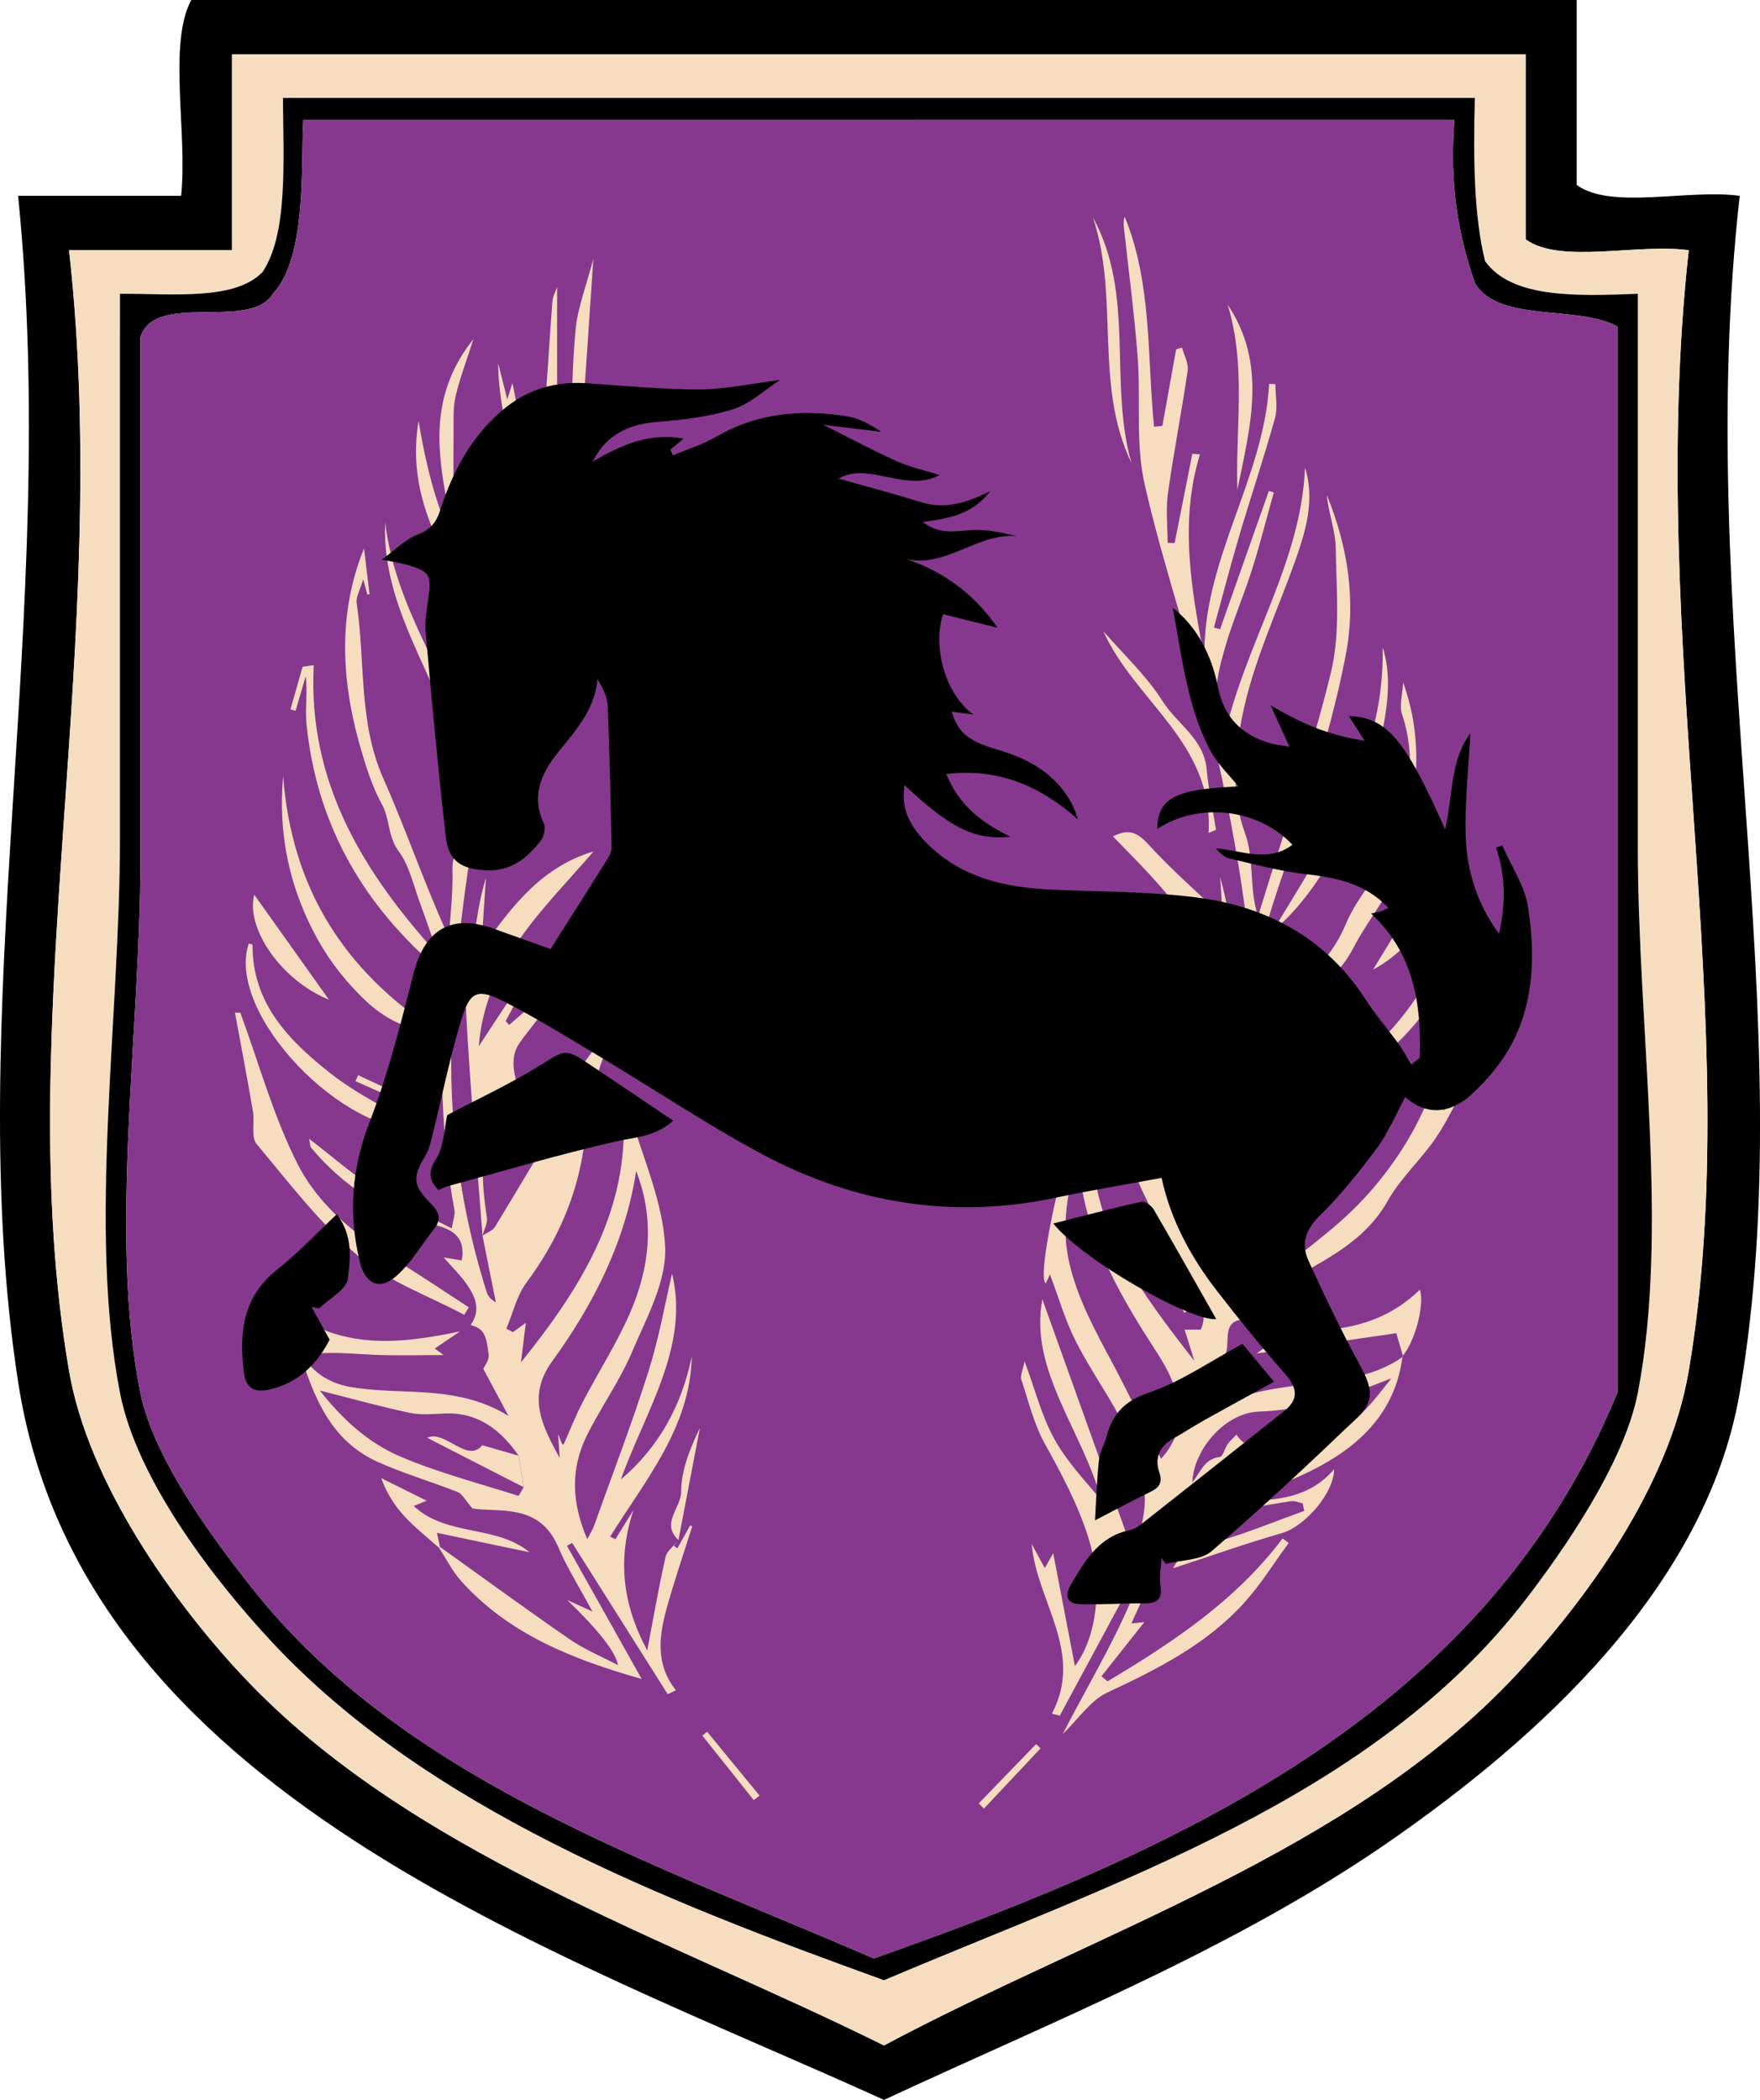 <?xml version="1.0" encoding="UTF-8"?>
<svg id="Calque_1" data-name="Calque 1" xmlns="http://www.w3.org/2000/svg" viewBox="0 0 462.89 552.11">
  <defs>
    <style>
      .cls-1 {
        fill: #85388d;
      }

      .cls-1, .cls-2, .cls-3 {
        fill-rule: evenodd;
      }

      .cls-2, .cls-4 {
        fill: #f7ddc0;
      }
    </style>
  </defs>
  <path class="cls-3" d="M414.68,0V48.63c9,6.61,29.43,1,42.87,2.86-12.45,110.65,16.78,216.84,0,314.68-8.88,51.79-54.21,91.53-91.09,117.28-41.21,28.78-89.36,47.86-133.96,68.66C146.33,512.9,21.39,471.41,4.76,363.31c-14.95-97.22,11.1-201.84,0-311.82H47.63c1.75-16.25-3.53-40,2.68-51.49H414.68ZM61.03,14.3v51.49H18.16c11.61,104.08-15.65,203.36,0,294.65,5.08,29.62,27.64,60.98,45.54,80.09,43.67,46.63,111.21,68.72,168.79,97.26,55.79-29.78,122.79-51,166.11-97.26,18.16-19.4,40.37-49.5,45.54-80.09,15.46-91.31-11.46-190.55,0-294.65-13.44-1.86-33.87,3.75-42.87-2.86V14.3H61.03Z"/>
  <path class="cls-2" d="M401.28,14.3V62.93c9,6.61,29.43,1,42.87,2.86-11.46,104.1,15.46,203.34,0,294.65-5.17,30.59-27.38,60.7-45.54,80.09-43.32,46.26-110.32,67.48-166.11,97.26-57.58-28.54-125.12-50.63-168.79-97.26-17.9-19.11-40.47-50.47-45.54-80.09-15.65-91.29,11.61-190.57,0-294.65H61.03V14.3H401.28ZM74.42,25.75c.11,17.28,1.3,35.72-5.36,45.77-7.25,7.51-23.26,5.68-37.51,5.72V220.27c0,48.12-8.44,102.25,0,145.9,4.47,23.1,25.08,49.65,40.19,65.79,40.56,43.31,102.11,67.48,160.76,88.68,60.71-25.76,128.64-47.84,168.78-100.12,9.5-12.37,25.84-35.54,29.48-54.35,8.29-42.87,0-95.86,0-143.04,0-48.28,0-95.56,0-145.89-16.7,.67-33.19,1.1-40.19-8.58-2.97-12.09-3.09-27.22-2.68-42.91H74.42Z"/>
  <path class="cls-3" d="M387.89,25.75c-.41,15.69-.29,30.82,2.68,42.91,7,9.69,23.49,9.25,40.19,8.58,0,50.33,0,97.62,0,145.89,0,47.18,8.29,100.17,0,143.04-3.64,18.81-19.98,41.98-29.48,54.35-40.14,52.28-108.08,74.36-168.78,100.12-58.65-21.19-120.2-45.37-160.76-88.68-15.11-16.14-35.72-42.69-40.19-65.79-8.44-43.65,0-97.78,0-145.9V77.24c14.25-.04,30.26,1.79,37.51-5.72,6.66-10.05,5.47-28.49,5.36-45.77H387.89ZM79.78,31.47c-.71,10.47,1.15,36.22-8.04,45.77-5.94,9.87-31.08-.76-34.83,11.44V225.99c0,46.22-8.38,98.51,0,140.18,3.6,17.9,20.26,39.87,29.47,51.49,39.86,50.33,104.73,71.83,163.43,97.26,83.96-29.55,161.45-66.01,195.58-148.75V85.82c-10.7-5.74-31.35-.86-37.5-11.44-4.08-11.86-6.79-25.18-5.36-42.91H79.78Z"/>
  <path class="cls-1" d="M382.53,31.47c-1.42,17.73,1.28,31.05,5.36,42.91,6.16,10.59,26.8,5.71,37.5,11.44V366.17c-34.13,82.74-111.62,119.2-195.58,148.75-58.7-25.43-123.56-46.93-163.43-97.26-9.21-11.62-25.87-33.59-29.47-51.49-8.38-41.67,0-93.96,0-140.18V88.68c3.75-12.2,28.89-1.57,34.83-11.44,9.19-9.55,7.33-35.29,8.04-45.77H382.53Z"/>
  <g>
    <path class="cls-4" d="M368.88,356.55c-1.88,15.02-11.55,23.93-24.2,30.22-5.89,2.93-12.17,5.06-18.16,7.87,8.97-.12,17.79-.65,24.37-8.37-.03,6.35-7.78,15.08-13.64,16.78-9.96,2.89-19.75,6.35-28.73,9.28,1.68-3.41,4.63-4.91,12.09-7.12,7.59-2.25,14.95-5.28,22.41-7.96l-.41-2c-1.03-.2-2.11-.7-3.08-.55-7.13,1.14-14.27,2.28-21.36,3.67-6.38,1.25-10.62,5.06-13.01,11.21-2.22,5.71-4.92,11.23-7.59,17.25,1.38-.14,2.38-.23,3.39-.33-3.83,4.84-7.55,9.54-11.27,14.23,.53,.44,1.06,.88,1.59,1.33,17.17-10.23,33.73-21.24,46.05-37.56,.53,.39,1.07,.78,1.6,1.17-3.84,5.24-7.28,10.83-11.61,15.63-9.93,11.03-22.88,17.53-36.14,23.73-4.36,2.04-7.44,6.81-11.66,10.86,8.33-16.21,17.96-31.32,22.82-48.58-7.87,14.59-15.74,29.18-23.61,43.77-.69-.17-1.39-.33-2.08-.5,8.58-16.3-4.03-29.48-5.3-44.6,1.13,2.07,2.2,4.04,3.45,6.32,.58-1.03,1.04-1.86,2.2-3.93,2.07,10.77,3.91,20.33,5.71,29.68,5.94-7.91,7.44-21.56,3.46-34.01-2.83-8.85-7.01-16.55-11.39-24.48-2.87-5.18-4.29-11.17-6.17-16.87-.31-.95,.36-2.22,.86-4.78,2.84,7.67,4.51,14.37,7.72,20.24,3.23,5.91,7.99,10.99,12.49,16.29-4.95-18.35-19.09-34.18-15.53-52.83,7.4,20.64,15.41,42.97,23.58,65.77,5.76-10.99,3.37-21.48-1.5-31.47-3.89-7.98-9.22-15.25-13.25-23.17-2.84-5.59-4.59-11.74-6.84-17.68-.25,.54-.65,1.42-1.07,2.34-2.96-1.27,6.43-42.61,11.67-50.76-.81,15.58,1.04,30.49,8.45,43.93,5.29,9.6,12.04,18.4,18.94,27.25-.81-2.58-1.62-5.17-2.57-8.23h4.26c2.26-5.06-1.09-9-3.22-13.15-4.42-8.61-9.45-16.95-13.26-25.82-2.31-5.4-3.44-11.52-3.95-17.42-.89-10.25-4.65-19.26-9.94-27.84-.7-1.14-1.08-2.48-2.01-4.69,6.48,8,12.26,15.15,18.76,23.18-2.27-1.29-3.7-2.1-5.38-3.06,.06,.81-.09,1.46,.16,1.88,7.51,12.45,15.02,24.91,22.68,37.27,.77,1.25,2.47,1.93,3.73,2.87h-.09c-1.01,5.65-2.01,11.3-3.02,16.94,7.2-18.59,8.86-38,9.53-57.6,1.01-29.81-4.17-58.93-10.67-87.73-5.1-22.59-12.99-44.55-18.1-67.13-2.43-10.72-.98-22.28-1.83-33.42-.87-11.41-2.4-22.78-3.63-34.16-.1-.91-.09-1.82,.21-2.77,7.23,17.64,5.89,36.72,7.73,55.26,.73-.08,1.46-.15,2.19-.23,1.21-6.71,2.41-13.41,3.62-20.12,.51-.16,1.03-.32,1.54-.47,.54,2.02,1.78,4.14,1.5,6.04-1.56,10.76-3.68,21.44-5.18,32.21-.6,4.29-.1,8.73-.1,13.1,.62,.01,1.23,.02,1.85,.04,1.55-7.82,3.1-15.64,4.65-23.46,.67,.05,1.33,.11,2,.16-5.57,18.22-2.08,36.08,1.23,54.05-.92-25.79,15.59-47.37,16.97-72.58,.55,.01,1.1,.02,1.65,.04,0,3.01,.66,6.19-.12,8.98-2.89,10.38-6.34,20.61-9.4,30.95-2.36,7.99-4.45,16.06-6.65,24.09l1.61,.46c4.28-12.12,8.55-24.24,12.83-36.36,.44,.12,.88,.24,1.31,.36-1.9,6.77-3.61,13.61-5.74,20.31-2.18,6.87-5.08,13.52-7.07,20.44-2.05,7.14-3.99,14.46-.12,23.12,5.59-24.65,20.14-45.39,21.14-70.44,2.59,8.47,.31,16.39-2.48,24.26-4.89,13.81-11.34,27.32-14.11,41.55-1.85,9.53-2.92,20.15,.8,30.33,1.88,5.14,1.55,11.09,2.26,16.66,.16,1.29,.5,2.56,1.09,5.51,6.89-22.59,14.14-43.28,19.27-64.48,2.5-10.35,1.41-21.65,1.25-32.51-.07-4.67-1.9-9.31-2.37-14.09,5.6,13.62,7.75,27.79,4.99,42.16-2.19,11.41-5.31,22.68-8.65,33.82-3.6,12.05-8.21,23.79-11.8,35.84-1.36,4.56-1.43,9.61-1.49,14.44-.26,20.47-.29,40.94-.4,61.76-.07-.01,1.45,.24,2.97,.48l-.14-.15c-5.54,1.28-6.18,5.43-6.09,10.62,1.56-.83,2.79-1.48,4.22-2.24,.06,.78,.22,1.19,.09,1.43-2.29,4.1-4.82,8.08-6.77,12.32-.41,.9,1.22,2.75,1.92,4.16h-.03c.03,.71,.07,1.41,.1,2.12-7.21-.07-3.86,6.44-5.8,9.66-.11,.18,2.12,1.76,2.19,1.82-2.3,4.77-4.53,9.38-6.76,13.99,7.32-5.9,15.54-6.96,23.66-8.09,9.63-1.33,19.51-1.61,27.86-7.58l-.16-.13Zm-55.04,35.53c-.92,1.4-1.85,2.8-3.24,4.92,7.85-3.9,14.47-8.58,21.81-10.52,11.36-3,20.46-8.73,28.05-17.33,1.92-2.17,3.67-4.5,5.49-6.76-11.57,4.59-22.62,8.34-34.84,8.75-8.86,.3-17.17,9.86-17.53,18.61,.09,.78,.17,1.56,.26,2.33Zm-8.49-8.52c6.67-7.31,6.51-16.24-.86-27.6-9.27-14.29-17.92-28.87-20.4-46.18-.14-.96-.9-1.83-1.61-3.21-2.89,13.21-3.41,20.59,.73,32.18,3.22,9.03,8.37,17.37,12.68,26,3.18,6.37,6.4,12.72,9.47,18.8Z"/>
    <path class="cls-4" d="M323.41,322.82c-.4-4.71-.85-9.42-1.2-14.14-.36-4.87,.16-9.97-1.16-14.56-1.66-5.76-6.44-10.93-6.96-16.63-1.14-12.45-11.33-18.49-16.72-27.99,6.62,7.01,18.27,8.56,19.72,21.18,.73-.61,1.46-1.22,2.19-1.84-3.88-6.45-7.77-12.9-11.65-19.35,.47-.29,.94-.58,1.41-.87,4.39,6.92,8.78,13.85,14.01,22.1-2.21-22.85-16.49-36.68-30.33-50.79,4.22-2.2,6.47-1.01,9.34,2.12,6.28,6.88,13.37,13.01,19.51,18.84-.16-2.59-.41-6.45-.65-10.3,6.2,23.22,5.76,46.79,4.33,70.41-.44,7.28-1.31,14.53-1.95,21.8,.03,.01,.12,0,.12,0Z"/>
    <path class="cls-4" d="M327.8,344.76c1.22-2.21,1.95-4.99,3.74-6.54,8.99-7.79,19.15-14.42,27.17-23.08,6.95-7.51,13.05-16.58,16.84-26.04,4.34-10.81,5.72-22.81,8.67-35.52,2.02,14.1-1.59,26.2-4.54,38.64,1.88-3.28,3.76-6.56,5.64-9.85,.4,.21,.79,.42,1.19,.63-2.89,5.36-5.39,10.99-8.77,16.02-3.9,5.81-9.36,10.65-12.75,16.7-7.65,13.61-22.32,17.55-33.73,25.93-1.25,.92-2.32,2.07-3.47,3.11,0,0,.03,0,.03,0Z"/>
    <path class="cls-4" d="M369.02,179.38c5.71,15.8,3.49,30.59-.24,45.71-2.31,9.38-8.6,15.95-12.7,23.9-3.58,6.95-8.6,10.56-14.6,13.96-1.97,1.11-4.31,1.59-6.47,2.35l-.72-1.4c2.36-1.61,4.83-3.1,7.07-4.87,5.57-4.38,9.85-9.48,12.71-16.32,2.87-6.87,8.59-12.54,11.49-19.4,4.77-11.29,7.33-23.13,3.18-35.5-.77-2.28,.13-5.12,.29-8.43Z"/>
    <path class="cls-4" d="M363.64,170.23c6.79,19.76-12.61,62.08-28.73,74.3,13.9-23.08,29.37-45.55,28.73-74.3Z"/>
    <path class="cls-4" d="M369.04,356.68c-.61-2.09-1.23-4.18-1.81-6.15-11.97,1.74-23.44,3.4-36.73,5.33,2.54-1.85,3.88-2.82,5.36-3.9-1.96-.86-4.02-1.76-6.08-2.67,15.73,1.16,31.11,1.94,43.68-10.22,1.23,4.29-1.37,13.71-4.58,17.47,0,0,.16,.14,.16,.14Z"/>
    <path class="cls-4" d="M338.43,290.83c20.56-10.01,35.62-25.02,43.13-47.09,4.72,17.16-23.33,43.89-43.13,47.09Z"/>
    <path class="cls-4" d="M297.58,121.72c-9.92-20.52-3.07-43.62-10.15-64.57,11.21,20.32,4.09,43.46,10.15,64.57Z"/>
    <path class="cls-4" d="M317.85,219c1.41-23.62-19.45-34.66-27.66-53.05,5.28,6.1,11.34,11.71,15.61,18.45,3.78,5.98,10.85,9.83,11.56,17.88,.47,5.33,1.62,10.6,2.46,15.9-.65,.27-1.31,.54-1.96,.81Z"/>
    <path class="cls-4" d="M322.87,80.1c10.54,15.62,5.91,32.19,2.57,48.69-.56-16.17,2.42-32.54-2.57-48.69Z"/>
    <path class="cls-4" d="M361.13,254.92c6.06-9.92,12.65-20.7,18.79-30.76,3.54,7.25-6.46,24.35-18.79,30.76Z"/>
    <path class="cls-4" d="M334.58,318.62c3.28-2.08,6.79-3.87,9.79-6.29,7.64-6.16,15.05-12.59,22.04-18.48-1.15,7.7-19.72,22.46-31.97,24.62,0,0,.14,.15,.14,.15Z"/>
    <path class="cls-4" d="M311.51,345.18c-3.71-5.99-7.42-11.97-11.13-17.96,.46-.28,.91-.57,1.37-.85,3.74,5.92,7.48,11.84,11.23,17.75l-1.47,1.06Z"/>
    <path class="cls-4" d="M355.35,276.94c-6.17,3.48-12.33,6.95-18.5,10.43-.23-.4-.45-.8-.68-1.19,6.06-3.51,12.11-7.03,18.17-10.54,.34,.44,.67,.87,1.01,1.31Z"/>
    <path class="cls-4" d="M313.58,389.74c2.12-2.52,3.06-6.2,7.27-6.68,.79-.09,1.27-2.29,2.05-3.4,.65-.91,1.54-1.65,2.32-2.47,3.7,5.93,7.47-.36,11.21,.04,.85,.09,1.74-.31,2.64-.49-8.52,5.18-16.88,10.26-25.24,15.34-.09-.78-.17-1.56-.26-2.33Z"/>
  </g>
  <g>
    <path class="cls-4" d="M115.72,406.72c11.37,8.13,22.65,16.38,34.15,24.31,3.77,2.6,8.11,4.38,12.65,6.78q-.77-5.01-13.3-17.1c1.8,.82,3.61,1.63,6.59,2.99-3.37-6.27-6.66-11.47-9.05-17.06-4.91-11.49-15.47-8.94-22.48-10.02-2-2.28-2.72-3.86-3.89-4.32-6.95-2.75-14.18-4.85-20.99-7.9-12.59-5.64-16.99-17.37-20.75-29.41,2.93,5.42,7.56,8.65,13.49,9.67,4.48,.77,9.09,.99,13.65,1.15,9.5,.35,18.91,.9,27.93,6.45-2.19-4.1-4.38-8.21-6.6-12.36,.29-.71,1.56-2.28,1.4-3.7-.67-5.79-1.5-6.84-4.73-7.82,2.87-4.1,1.11-7.73-1.33-11.13-1.53-2.12-3.43-3.97-5.78-6.63,2.12,.34,3.43,.56,4.75,.77,1.2-6.54-2.89-8.34-7.87-9.55-12.8-3.12-23.25-10.01-31.7-20.03-.31-.37-.27-1.05-.58-2.41,6.24,4.78,11.59,9.55,17.58,13.3,6.08,3.82,12.79,6.64,19.95,10.26,.41-2.5,.91-3.67,.72-4.7-3.51-19.16-3.77-38.47-2.98-57.86,.1-2.36-1.22-5.55-2.98-7.11-19.01-16.86-30.44-37.61-32.96-62.99-.4-4.07,.34-8.26-.21-12.5-.89,3.03-1.77,6.06-2.66,9.09-.45-.13-.89-.26-1.34-.39,1.06-3.73,2.13-7.47,3.19-11.2,.97-.13,1.94-.27,2.92-.4-1.58,30.98,13.19,54.64,32.77,76.24-1.55-4.42-3.03-8.87-4.66-13.26-1.78-4.8-2.88-10.16-5.81-14.14-2.87-3.9-2.23-8.43-4.4-12.35-2.44-4.4-4-9.36-5.43-14.23-4.45-15.12-6.96-34.01,.76-52.96,.53,4.37,.99,8.19,1.45,12-.19,.04-.39,.09-.58,.13-.23-.85-.46-1.69-1.09-4.05-.85,2.93-1.95,4.68-1.72,6.24,2.32,15.4,.41,31.33,7.05,46.24,6.01,13.49,10.72,27.55,17.21,41.72,.36-5.44,.97-10.88,.96-16.32,0-2.42-.34-3.85,1.34-6.51,2.15-3.41,.69-9.24,.4-14-.14-2.26-1.15-4.47-.89-7.07,.68,1.05,1.37,2.09,3,4.59-4.28-25.37-22.68-44.61-21.57-69.84,2.73,23.01,17.05,41.66,24.71,63.24,0-4.79,1.12-9.92-.22-14.29-3.55-11.55-8.18-22.76-12.34-34.13-1.23-3.35-2.3-6.76-3.44-10.14l1.44-.53c4.7,11.41,9.39,22.82,14.09,34.22,.35-.07,.7-.14,1.05-.21-.53-2.77-.69-5.68-1.65-8.29-3.15-8.54-6.29-17.11-10.01-25.41-4.33-9.67-6.79-19.48-4.84-31.13,2.09,12.73,5.05,23.91,10.43,34.92,5.44,11.12,6.95,24.16,10.15,36.25v-18.96c.61,1.3,1.07,2.29,1.53,3.28,.54-.02,1.08-.03,1.62-.05-.88-11.44-1.77-22.87-2.65-34.31,.19-.05,.37-.1,.56-.15,1.87,7.87,3.73,15.73,5.79,24.42,4.91-21.49-6.43-40.32-6.5-60.53,.73,2.9,1.47,5.81,2.4,9.49,.51-1.61,.81-2.57,1.36-4.31,1.63,8.27,3.13,15.87,4.63,23.46,.45,.06,.89,.12,1.34,.18,.64-2.31,1.67-4.59,1.85-6.94,.99-12.67,1.73-25.36,2.67-38.03,.12-1.54,.96-3.03,1.25-3.88v56.78c.24,.12,.49,.24,.73,.36,.86-4.84,2.16-9.65,2.51-14.53,.75-10.51,.61-21.09,1.64-31.56,.56-5.71,2.76-11.26,4.65-18.5-1.07,15.69-1.93,29.37-2.97,43.03-.7,9.26-1.12,18.21-7.56,26.39-3.77,4.8-3.7,12.52-5.73,18.81-11.05,34.37-17.56,69.68-20.44,105.55-2.12,26.37,.63,52.53,8.67,77.93,.33,1.03,1.07,1.93,2.4,2.66-1.17-5.84-2.34-11.67-3.52-17.51,0,0-.02-.01-.02-.01,1.13-.78,2.68-1.3,3.33-2.37,6.75-11.11,13.41-22.28,19.93-33.52,.67-1.15,.27-2.92,.45-5.51,4.21-5.66,9.13-12.29,15.12-20.35-.97,2.68-1.16,4.04-1.86,5.04-7.07,10.06-8.61,21.64-10.3,33.45-1.86,12.98-7.09,24.86-15.07,35.55-2.57,3.45-3.58,8.07-5.3,12.15,.58,.3,1.15,.6,1.73,.9,.88-.64,1.76-1.28,3.39-2.45-.43,3.53-.8,6.53-1.28,10.41,16.65-20.69,29.52-41.71,26.67-69.11,.62,1.05,1.49,2.03,1.82,3.16,3.42,11.85,8.89,23.64,9.43,35.64,.41,9.09-4.94,18.69-8.74,27.64-3.23,7.62-8.18,14.49-11.87,21.94-4.29,8.67-4.03,17.59,.13,27.21,.82-1.61,1.43-2.55,1.8-3.58,4.82-13.48,9.95-26.86,14.28-40.49,2.79-8.81,4.39-18,6.22-25.76,4.66,19.14-6.97,36.07-13.47,54.13,10.23-8.69,16.01-19.62,18.66-32.35-.42,18.71-12.2,32.52-21.48,47.39,.46,.22,.92,.45,1.38,.67,1.58-2.55,3.16-5.1,4.75-7.65-4.13,12.58-3.1,24.33,3.63,36.89,1.73-9.06,3.07-16.87,4.82-24.58,.37-1.64,2.24-2.94,3.43-4.39,0,0-.02,0-.02,0-.41,.5-.82,1-1.22,1.51,.31,.21,.61,.42,.92,.62,1.12-2,2.23-4,3.35-6,.19,.06,.38,.12,.56,.19-2.26,7.17-4.7,14.29-6.71,21.53-2.04,7.35-3.02,14.77,2.42,21.6l-2.17,1.02c-8.37-13.25-16.75-26.51-25.12-39.76-.45,.26-.91,.51-1.36,.77,6.47,11.53,12.94,23.06,19.64,35-18.05-5.14-34.87-11.69-47.54-25.82-2.28-2.55-3.85-5.74-5.75-8.64l.26-.23Zm20.69-23.99c-4.76-6.79-10.67-11.5-19.56-11.09-3.05,.14-6.21,.45-9.14-.18-7.58-1.61-15.07-3.7-23.59-5.86,6.1,7.77,12.88,13.81,21.07,17.31,10.01,4.28,20.65,7.05,31.07,10.35,.24,.07,.98-1.46,1.48-2.24-.44-2.76-.88-5.53-1.32-8.29Zm10.79,.64c-.12-1.81-.24-3.62-.42-6.37,.57,1.48,.77,2.04,1.02,2.58,.06,.12,.3,.16,.43,.22,1.68-3.76,3.19-7.62,5.09-11.28,4.01-7.7,8.75-15.07,12.24-23,5.36-12.16,6.74-24.8,1.76-37.63-2.9,18.75-11.23,35.05-22.12,50.06-6.78,9.35-2.42,17.2,2,25.41Z"/>
    <path class="cls-4" d="M126.91,324.91c-1.49-19.45-3.28-38.89-4.29-58.37-.34-6.51,1.24-13.13,2.06-19.69,.67-5.38,1.5-10.74,3.13-16.05-.38,5.65-.76,11.29-1.28,18.97,8.29-12.1,16.39-21.97,29.58-25.92-12.94,15.09-28.33,28.63-30.2,51.23,3.89-5.9,7.24-11,10.6-16.09,.39,.24,.78,.47,1.17,.71-1.57,2.92-3.13,5.85-4.7,8.77,.32,.33,.63,.67,.95,1,4.45-3.88,8.91-7.75,13.36-11.63,.34,.24,.67,.49,1.01,.73-2.26,3.08-4.51,6.18-6.8,9.25-1.56,2.1-3.25,4.12-4.76,6.26-2.5,3.56-1.79,7.33-.67,11.16,.17,.57-.3,1.57-.79,2.04-9.76,9.34-9,20.92-7.23,32.81,.23,1.51-.74,3.2-1.15,4.81,0,0,.02,.01,.02,.01Z"/>
    <path class="cls-4" d="M63.22,266.29c4.93,13.36,8.7,27.32,15.14,39.92,5.61,10.99,15.63,18.93,26.33,25.49,6.3,3.86,12.41,8.01,18.61,12.03-.4,.66-.79,1.32-1.19,1.97-9.33-4.99-19.8-8.63-27.7-15.3-10.12-8.55-18.37-19.38-26.93-29.63-1.52-1.82-.46-5.67-.95-8.52-1.48-8.68-3.14-17.34-4.73-26,.47,0,.95,.02,1.42,.03Z"/>
    <path class="cls-4" d="M115.4,271.5c-8.69-.54-14.54-3.97-19.24-8.39-4.9-4.62-9.3-10.15-12.57-16.04-7.36-13.22-10.53-27.6-9.12-42.96,2.21,28.7,15.31,50.86,40.93,67.39Z"/>
    <path class="cls-4" d="M111.52,297.05c-21.02,1.73-52.27-30.57-46.09-49,.34,.12,.99,.25,.99,.37-.11,15.35,9.59,25.16,20.3,33.63,7.77,6.14,17.03,10.39,24.8,15Z"/>
    <path class="cls-4" d="M120.98,350.05c-2.21,1.5-4.42,3-6.63,4.5,.55,.41,1.11,.82,2.35,1.73-6.43,0-12.08,.16-17.73-.05-5.13-.19-10.24-.8-15.37-.36-1.92,1.26-1.89-4.19-4.83-.72-1.4-3.2-2.8-6.4-4.2-9.6,.33-.47,.65-.94,.98-1.41,14.18,10.94,29.72,9.21,45.43,5.91Z"/>
    <path class="cls-4" d="M127.76,220.48c1.76-5.86,2.18-12.67,5.53-17.41,9.26-13.1,19.74-25.34,30.36-37.63-3.68,5.74-7.14,11.64-11.1,17.18-5.52,7.72-11.82,14.91-17,22.85-2.97,4.56-4.38,10.15-6.49,15.28-.43-.09-.87-.17-1.3-.26Z"/>
    <path class="cls-4" d="M115.46,406.95c-3.04-2.73-6.3-5.25-9.06-8.24-2.62-2.84-4.72-6.17-6.16-10.09,3.82,1.9,7.64,3.8,11.97,5.95-1.17,.47-2.06,.83-3.42,1.38,8.84,8.18,21.58,4.86,30.5,12.18-7.97-1.67-15.94-3.34-24.37-5.11,.33,1.52,.57,2.61,.8,3.69,0,0-.26,.23-.26,.23Z"/>
    <path class="cls-4" d="M66.87,235.24c6.66,9.35,13.56,19.05,19.66,27.61-12.31-4.94-21.99-18.61-19.66-27.61Z"/>
    <path class="cls-4" d="M117.31,130.69c-2.62-14.09-3.66-27.93,7.21-41.55-1.94,6.09-3.68,10.58-4.73,15.22-.69,3.07-.46,6.37-.5,9.57-.07,5.57-.02,11.14-.02,16.71-.65,.02-1.31,.03-1.96,.05Z"/>
    <path class="cls-4" d="M178.47,404.94c-4.8-4.41,.7-8.48,.69-12.81,0-5.64,2.34-11.27,4.92-16.71-1.88,9.84-3.76,19.68-5.64,29.51,0,0,.02,0,.02,0Z"/>
    <path class="cls-4" d="M198.24,473.29c-4.5-5.65-9.01-11.3-13.51-16.95,.41-.35,.83-.69,1.24-1.04,4.6,5.6,9.2,11.21,13.8,16.81-.51,.39-1.02,.78-1.53,1.17Z"/>
    <path class="cls-4" d="M113.07,292.95l-19.57-8.68c.23-.53,.46-1.05,.69-1.58,6.47,3.01,12.94,6.02,19.41,9.04-.18,.41-.36,.81-.53,1.22Z"/>
    <path class="cls-4" d="M137.73,391.02c-8.55-4.38-17.11-8.75-25.39-12.99,4.68-2.22,10.54,6.86,14.51,1.95,3.98,1.15,6.76,1.95,9.55,2.75,.44,2.76,.88,5.53,1.32,8.29Z"/>
  </g>
  <g>
    <path d="M144.82,249.51c5.24-8.27,10.13-15.92,14.94-23.61,.58-.93,1.11-2.12,1.09-3.18-.25-12.44-.5-24.88-1.02-37.31-.1-2.31-1.35-4.57-2.68-6.92-.73,8.21-5.84,13.65-10.54,19.52-4.23,5.28-6.98,11.33-3.59,18.46,.55,1.17,.05,3.46-.81,4.57-3.55,4.59-7.85,8.04-14.21,7.79-6.6-.26-10.02-2.41-10.74-8.73-2.05-17.96-3.7-35.97-5.32-53.97-.26-2.93,.33-5.96,.73-8.92,.83-6.1,.33-7-5.7-8.73-1.7-.49-3.48-.73-6.55-1.35,3.67-2.65,6.27-5.38,9.45-6.59,3.36-1.28,4.85-3.11,5.9-6.39,3.31-10.25,8.26-19.59,16.76-26.62,6.33-5.23,13.62-7.31,21.79-6.76,9.96,.67,19.92,1.65,29.88,1.61,6.77-.02,13.54-1.55,20.96-2.48-4.09,2.63-7.9,6.28-12.4,7.7-6.39,2.01-13.25,2.79-19.98,3.33-7.53,.6-13.33,3.37-16.91,10.42,7.28-4.18,14.69-7.71,23.88-6.03-1.39,1.17-2.43,2.04-3.47,2.92,.24,.49,.47,.99,.71,1.48,3.78-1.59,7.79-2.81,11.31-4.85,10.92-6.34,22.6-7.35,34.69-5.36,3.12,.51,6.04,2.21,8.77,4.03-5.32-.65-10.64-1.3-15.25-1.86,6.21,3.11,12.66,6.57,19.31,9.58,3.51,1.59,7.37,2.41,11.3,3.65-8.87,4.73-18.81-3.69-26.56,.94,6.77,1.91,14.32,3.9,21.77,6.21,6.14,1.9,11.67,.24,18.11-2.9-4.9,6.26-11.06,7.15-17.76,8.09,4.3,3.36,8.47,2.42,12.77,2.14,3.97-.26,8.01,.63,11.96,1.59-10.92-1.09-19.8,9.87-31.55,5.26,11.1,3.15,19.67,9.1,26.52,18.81-5.26-1.31-9.84-2.45-14.35-3.57-2.52,7.31-.37,20.04,7.91,26.38-2.45-.32-4.03-.53-5.63-.75,1.47,5.19,4.32,7.76,11.53,9.84,7.89,2.27,14.86,5.79,19.3,13.07,.99,1.62,1.77,3.38,2.32,5.37-9.79-8.63-20.63-13.51-34.6-11.91,3.39,8.36,9.43,12.91,16.96,16.54-9.56,.85-15.66-2.16-27.9-13.56-1.03,5.82,1.21,10.21,4.74,14.09,9.06,9.95,20.99,12.75,33.78,13.35,12.76,.6,25.62,.44,38.25,2.06,18.55,2.38,34.07,10.67,44.55,26.95,2.6,4.04,5.8,7.7,8.63,11.61,1.23,1.7,2.2,3.59,3.28,5.39,.75-.59,1.51-1.18,2.26-1.77,.43-14.03-1.43-27.34-12.79-37.95,.88-.19,1.65-.31,2.38-.53,.6-.19,1.16-.5,2.16-.95-6.23-6.62-13.96-7.99-22.14-8.94-6.66-.77-13.22-2.56-19.77-4.09-1.3-.3-2.41-1.46-3.48-2.61,6.85,.49,13.69,3.88,20.14-.96-8.86-9.51-24.7-11.36-35.55-4.15,.14-8.21,4.86-10.5,21.38-11.18-2.04-2.54-5.48-5.78-7.56-9.74-2.48-4.71-4.22-9.93-5.5-15.12-1.8-7.33-2.88-14.84-4.24-22.11,6.52,5.11,10.24,12.52,11.95,21.08,1.52,7.65,6.18,12.28,13.46,14.47,1.55,.47,3.2,.59,5.28,.96-1.8-3.95-3.38-7.42-4.96-10.88,7.49,4.42,14.88,7.88,24.74,9.31-1.87-2.92-3.02-4.71-4.17-6.5,10.01,.41,14.74,5.94,25.33,29.82,2.12-8.87,1.28-18.13,6.65-25.26-.46,8.98-1.53,18.12-1.23,27.22,.31,9.12,3.12,17.81,8.75,25.5,1.77-7.62,1.82-15.14-.76-22.64,.54-.21,1.07-.41,1.61-.62,2.35,5.41,5.93,10.63,6.8,16.26,1.82,11.89,1.67,24.1-3.89,35.14-2.67,5.31-6.75,10.25-11.2,14.25-5,4.5-11.19,5.83-17.22,.5-2.47,4.59-4.35,9.26-7.25,13.17-4.72,6.36-9.72,12.63-15.35,18.17-3.7,3.64-4.78,7.37-2.9,11.56,4.29,9.51,8.86,18.92,13.83,28.09,3.02,5.58,3.62,8.95-1.03,13.4-12.49,11.95-25.12,23.78-38.23,35.03-2.85,2.45-7.95,2.28-12.01,3.32-.38-.5-.77-.99-1.15-1.49-.13,2.39-.66,4.84-.3,7.15,.56,3.63-.8,4.75-4.22,4.73-5.63-.04-11.27,.39-16.89,.22-3.38-.1-4.21-2.07-2.44-5.08,3.73-6.36,7.38-12.74,15.52-14.38,1.09-.22,2.17-.9,3.06-1.61,12.52-9.86,25.01-19.74,37.49-29.66,3.78-3.01,3.63-5.96,.42-9.63-6.24-7.13-12.24-14.48-18.03-21.97-6.85-8.85-12.17-18.56-14.6-29.75-9.46,1.76-18.59,3.24-27.63,5.17-27.36,5.82-53.32,1.54-77.67-11.54-14.59-7.84-28.41-17.11-42.64-25.63-8.11-4.86-16.17-9.84-24.57-14.16-7.34-3.78-9.35-3.07-11.67,4.59-3.06,10.09-5.12,20.48-7.68,30.72-.43,1.75-.88,3.59-1.8,5.09-3.33,5.45-3.34,7.76,1.44,12.49,2.32,2.3,2.89,4.16,.84,6.74-3.27,4.13-5.98,8.88-9.86,12.31-4.5,3.98-8.22,2.09-9.63-3.74-3.05-12.6-2.15-24.57,2.63-36.88,4.89-12.6,8.17-25.88,11.55-39.01,2.95-11.48,9.93-15.66,21.07-11.65,5.13,1.85,10.28,3.67,14.89,5.32Z"/>
    <path d="M177.04,294.66c-4.69,4.21-9.8,4.27-14.82,5.4-14.97,3.38-29.71,7.8-44.53,11.83-.78,.21-1.5,.61-2.4,.99-2.5-2.72-2.77-4.76-.55-8.23,2.04-3.2,2.04-7.71,2.89-11.47,7.86-4.15,16.28-8.05,24.13-12.89,7.02-4.33,6.75-4.81,13.55-.26,7.13,4.77,14.23,9.58,21.73,14.63Z"/>
    <path d="M335.08,363.28c-6.34,3.49-12.43,6.8-18.47,10.18-2.74,1.54-5.37,3.28-8.12,4.82-3.58,2-4.85,5.08-3.59,8.8,1.02,2.99-.23,4.16-2.63,5.32-4.32,2.06-8.52,4.36-14.28,7.33,.37-6.1,.51-11.07,1.06-15.99,.23-2.08,1.46-4.04,2.01-6.11,1.59-5.92,4.7-9.3,11.11-11.48,8.5-2.89,16.15-8.26,24.61-12.81,2.59,3.1,5.3,6.35,8.3,9.95Z"/>
    <path d="M88.58,319.26c4.36,5.68,3.51,11.69,2.91,16.91-.33,2.85-4.88,5.22-7.53,7.81l-2.01-.35c1.49,2.7,2.98,5.4,4.74,8.6-3.19,6.19-8.04,11.31-15.76,13.08-3.82,.88-6.26-.08-6.8-4.6-1.26-10.41-.28-19.76,8.8-26.92,5.45-4.3,10.23-9.45,15.64-14.52Z"/>
    <path d="M277.01,321.69c7.82-1.98,15.47-4.01,23.2-5.74,.9-.2,2.63,1.04,3.22,2.05,5.65,9.69,11.14,19.47,16.45,28.83-6.83,.57-35.17-15.59-42.86-25.14Z"/>
  </g>
  <path class="cls-4" d="M257.42,474.15c5.02-5.19,10.05-10.39,15.07-15.58,.4,.37,.79,.73,1.19,1.1-4.97,5.28-9.93,10.57-14.9,15.85-.45-.46-.9-.91-1.36-1.37Z"/>
</svg>